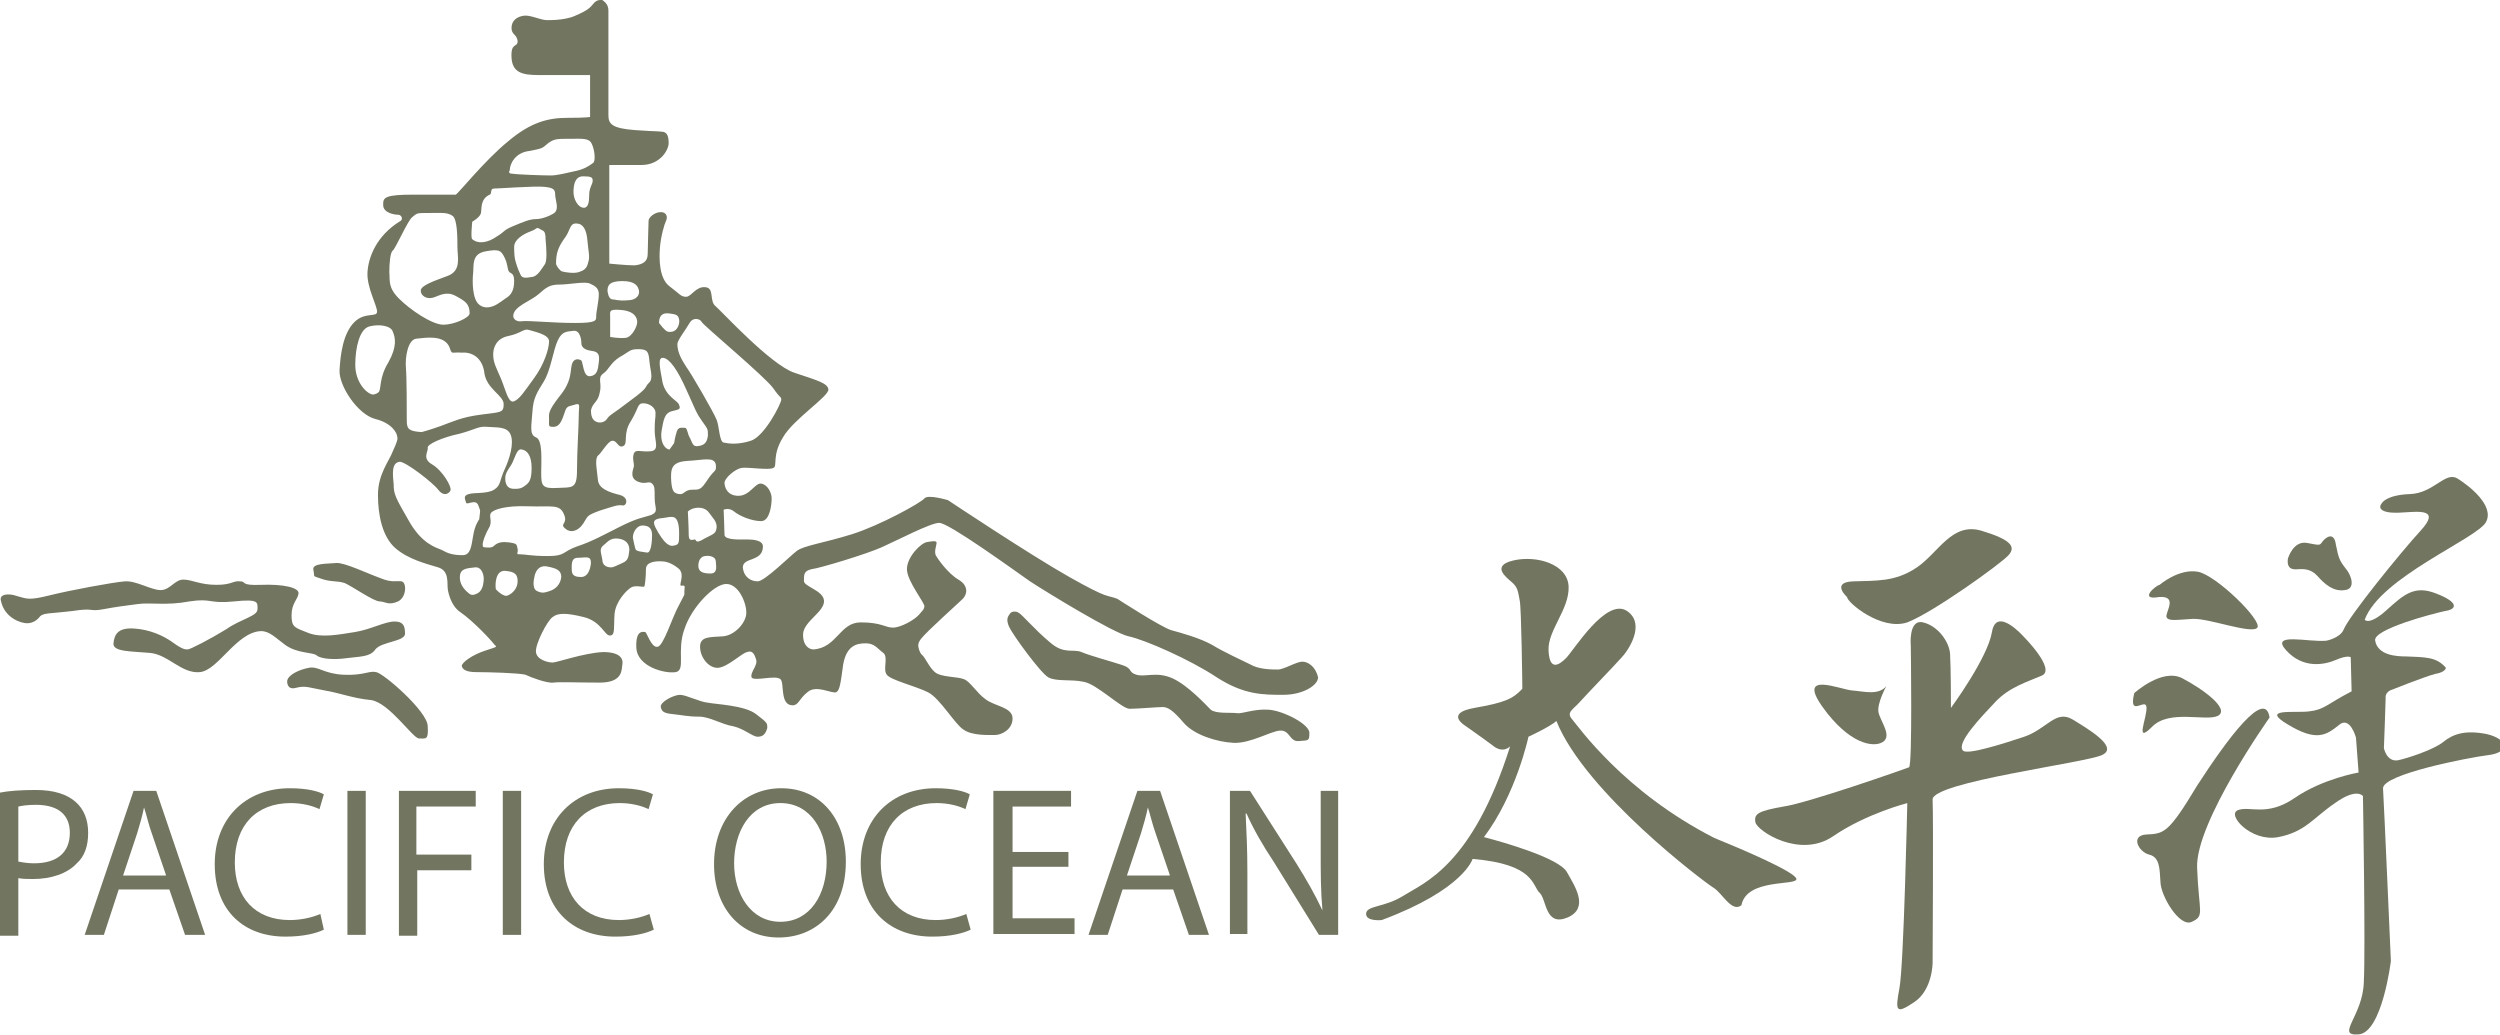 <?xml version="1.0" encoding="utf-8"?>
<!-- Generator: Adobe Illustrator 21.1.0, SVG Export Plug-In . SVG Version: 6.00 Build 0)  -->
<svg version="1.1" id="圖層_1" xmlns="http://www.w3.org/2000/svg" xmlns:xlink="http://www.w3.org/1999/xlink" x="0px" y="0px"
	 viewBox="0 0 286.4 118.6" style="enable-background:new 0 0 286.4 118.6;" xml:space="preserve">
<style type="text/css">
	.st0{fill:#727660;}
</style>
<path class="st0" d="M36.8,66.3c1.1,0.4,1.8,0.2,2.7,0.5c0.9,0.4,3.3,2.1,4,2.1c0.6,0,1,0.5,2.1,0c1-0.5,1-2.2,0.4-2.3
	c-0.6-0.1-1.1,0.2-2.5-0.4c-1.4-0.5-4.1-1.8-5-1.7c-1,0.1-2.8,0-2.6,0.8C36.1,66.2,35.7,65.9,36.8,66.3 M43.1,77
	c-0.8-0.2-1.4,0.4-3.7,0.3c-2.3-0.1-2.9-1-4-0.8c-1.1,0.2-2.4,0.8-2.5,1.5c0,0-0.1,1.1,1,0.8c1.1-0.3,1.6,0,3.3,0.3
	c1.8,0.3,3.2,0.9,5.3,1.1c2.1,0.3,4.8,4.4,5.5,4.4c0.8,0,1.1,0.2,1-1.4C49,81.5,43.9,77.1,43.1,77 M36.3,75.1c0.5,0.4,2,0.5,3.4,0.3
	c1.4-0.2,2.7-0.1,3.3-1c0.7-0.9,3.4-0.9,3.4-1.8c0-0.9-0.2-1.4-1.2-1.4c-1.1,0-2.7,0.9-4.5,1.2c-1.9,0.3-3.9,0.7-5.4,0.1
	c-1.5-0.6-1.9-0.6-1.9-2c0-1.4,0.7-1.8,0.8-2.5c0.1-0.7-1.8-1.1-4.3-1c-2.5,0.1-1.6-0.4-2.4-0.4c-0.8-0.1-0.9,0.4-2.7,0.4
	c-1.9,0-2.8-0.6-3.8-0.6c-1,0-1.5,1.2-2.6,1.2c-1.1,0-2.8-1.1-4.1-1c-1.3,0.1-6.2,1-8.6,1.6c-2.4,0.6-2.6,0.4-3.7,0.1
	c-1.1-0.4-2.1-0.2-1.9,0.5c0.4,2,2.3,2.6,3,2.6c0.7,0,1.2-0.4,1.5-0.8c0.4-0.4,1.2-0.3,3.7-0.6c2.5-0.4,1.9,0.1,3.5-0.2
	c1.6-0.3,2.5-0.4,4-0.6c1.4-0.2,3.3,0.2,5.9-0.3c2.6-0.4,2.2,0.3,5.1,0c2.9-0.3,2.7,0.1,2.7,0.9c0,0.8-1.9,1.1-3.6,2.3
	c-1.8,1.1-4.1,2.3-4.4,2.3c-0.3,0-0.6,0-1.7-0.8c-1.1-0.8-2.7-1.5-4.5-1.6c-1.8-0.1-2.2,0.7-2.3,1.7c-0.1,1,2.1,0.9,4.2,1.1
	c2.1,0.2,3.6,2.4,5.7,2.2c2.1-0.2,4.2-4.6,7-4.7c1,0,1.7,0.8,2.8,1.6C34.1,74.9,35.9,74.7,36.3,75.1 M86.6,81.8
	c-1.3-1-4.5-1.1-5.5-1.3c-1-0.1-2.5-0.9-3.2-0.9c-0.7,0-2.3,0.8-2.2,1.4c0.1,0.4,0.2,0.7,1.3,0.8c1,0.1,1.8,0.3,3.1,0.3
	c1.2,0,2.6,0.9,3.9,1.1c1.3,0.3,2.2,1.2,2.8,1.2c0.6,0,0.9-0.3,1.1-1C87.9,82.8,87.9,82.8,86.6,81.8 M145.3,81.3
	c-1.7-0.1-3,0.5-3.6,0.4c-0.6-0.1-2.4,0.1-3-0.4c-0.5-0.5-2.6-2.8-4.4-3.6c-1.8-0.8-3.1-0.1-4.1-0.4c-1-0.3-0.4-0.7-1.6-1.1
	c-1.2-0.4-3.8-1.1-4.7-1.5c-1-0.4-2,0.3-3.6-1.1c-1.8-1.5-3.2-3.2-3.6-3.4c-0.3-0.2-0.8-0.2-1,0.1c-0.2,0.3-0.5,0.6-0.1,1.5
	c0.4,0.9,3.6,5.3,4.5,5.8c0.9,0.5,2.6,0.2,4,0.5c1.5,0.2,4.4,3.1,5.3,3.1c0.9,0,3.2-0.2,3.8-0.2c0.6,0,1.2,0.4,2.4,1.8
	c1.2,1.4,3.8,2.2,5.7,2.3c1.9,0.1,4.2-1.3,5.3-1.4c1.2-0.1,1.1,1.3,2.2,1.2c1.1-0.1,1.2,0,1.2-0.9C150.1,83,147,81.4,145.3,81.3
	 M78.6,42c-0.5-0.8-1-1.6-1-2.6c0-0.4,1-1.7,1.4-2.4c0.4-0.7,1.2-0.5,1.4-0.1c0.2,0.4,7.3,6.3,8.2,7.6c0.9,1.3,0.9,0.9,0.9,1.3
	c0,0.4-1.9,4.2-3.5,4.7c-1.6,0.5-2.6,0.3-3.1,0.2c-0.5-0.1-0.5-1.9-0.8-2.6C81.8,47.3,79.2,42.8,78.6,42 M80.7,61.7
	c-1.1,0.7-0.9,0.1-1.1,0.1c-0.2,0-0.7,0.3-0.7-0.5c0-0.8-0.1-2.7-0.1-2.7c0.5-0.5,1.8-0.7,2.4,0.1c0.5,0.7,0.9,1,0.9,1.7
	C82,61.1,81.9,61.1,80.7,61.7 M81.4,65.7c-0.9,0-1.4-0.2-1.4-0.9c0-0.7,0.4-1.1,0.8-1.1c0.5-0.1,1.2,0.1,1.2,0.6
	C82,64.7,82.3,65.7,81.4,65.7 M77.8,56.6c-0.6-0.1-0.8-0.3-0.9-1.4c-0.1-1.5,0-2.3,1.9-2.4c1.8-0.1,3-0.5,3.2,0.4
	c0.1,0.9-0.1,0.5-0.9,1.7c-0.8,1.2-0.9,1.2-1.8,1.2C78.4,56.1,78.4,56.7,77.8,56.6 M77.2,62.5c-0.7,0.2-1.3-0.7-1.8-1.5
	c-0.5-0.9-0.8-1.4,0.1-1.6c1-0.1,1.4-0.3,1.8-0.1c0.3,0.2,0.5,0.7,0.5,1.8C77.8,62.2,77.8,62.4,77.2,62.5 M74.1,63.3
	c-0.5-0.1-1.2-0.1-1.3-0.4c-0.1-0.3-0.3-1.3-0.3-1.3c0-0.7,0.5-1.4,1.1-1.4c0.7,0,1.1,0.3,1.1,1.1C74.7,62,74.6,63.4,74.1,63.3
	 M71.1,60.3c-2,1-3.2,1.7-5,2.3c-1.7,0.6-1.3,1.1-3.3,1.1c-2,0-2.6-0.2-3.2-0.2s-0.2-0.1-0.3-0.6c-0.1-0.5-0.1-0.6-0.6-0.7
	c-0.5-0.1-1.3-0.2-1.8,0.1c-0.5,0.3-0.3,0.5-1.4,0.4c-0.5,0,0-1.3,0.5-2.2c0.5-0.8-0.1-1.4,0.3-1.8c0.3-0.3,1.5-0.8,4.2-0.7
	c2.7,0.1,3.6-0.3,4.1,0.9c0.5,1.1-0.5,1.1,0.1,1.6c0.6,0.6,1.5,0.4,2.1-0.5c0.6-0.9,0.3-0.9,1.9-1.5c1.6-0.5,2.1-0.7,2.6-0.6
	c0.5,0.1,0.8-0.9-0.3-1.2c-1.2-0.3-2.4-0.7-2.5-1.7c-0.1-1.1-0.4-2.4,0-2.8c0.4-0.3,1.1-1.6,1.6-1.7c0.6-0.1,0.7,0.9,1.3,0.6
	c0.6-0.3-0.1-1.4,0.9-2.9c0.9-1.5,0.7-2,1.4-2c0.7,0,1.4,0.5,1.4,1.1c0,0.7-0.1,0.7-0.1,2c0,1.3,0.6,2.3-0.5,2.4
	c-1.1,0.1-1.7-0.3-1.9,0.3c-0.2,0.6,0.1,1.1,0,1.5c-0.1,0.4-0.6,1.5,0.9,1.8c0.6,0.1,0.9-0.2,1.2,0.1c0.3,0.3,0.3,0.5,0.3,1.7
	c0,1.1,0.5,1.5-0.4,1.9C73.7,59.3,73.1,59.3,71.1,60.3 M71.3,64.5c-0.7,0.3-1,0.5-1.3,0.5c-0.3,0-1-0.1-1-0.9
	c-0.1-0.7-0.4-1.2,0.1-1.6c0.5-0.4,0.8-0.9,1.7-0.8c0.9,0.1,1.3,0.6,1.3,1.3C72,63.8,72,64.2,71.3,64.5 M66.6,66.1
	c-0.6,0-1.1-0.1-1.1-0.8c0-0.6-0.1-1.4,0.7-1.4c0.9,0,1.5-0.3,1.5,0.6C67.6,65.5,67.2,66.1,66.6,66.1 M63,67.7
	c-0.6,0.2-0.9,0.3-1.5,0c-0.6-0.3-0.3-1.5-0.3-1.5c0.1-0.7,0.5-1.5,1.5-1.3c1,0.2,1.6,0.4,1.6,1.2C64.2,67,63.6,67.5,63,67.7
	 M58.2,68.2c-0.5,0.3-1.4-0.7-1.4-0.7c-0.1-0.7,0-2.2,1.1-2.1c1.1,0.1,1.4,0.4,1.4,1.2C59.3,67.4,58.7,68,58.2,68.2 M54.4,68.1
	c-0.3,0.1-0.5,0.1-1-0.4c-0.5-0.5-0.8-1.1-0.7-1.8c0.1-0.8,0.9-0.8,1.7-0.9c0.8-0.1,1.1,0.9,1,1.6C55.3,67.8,54.7,68,54.4,68.1
	 M50.6,63c-0.7-0.3-2.3-0.7-3.8-3.4c-1.5-2.6-1.7-3-1.7-4.1c-0.1-1.1-0.3-2.5,0.7-2.6c0.7,0,3.8,2.4,4.4,3.2
	c0.6,0.8,1.2,0.5,1.4,0.1c0.2-0.4-0.9-2.3-2.1-3c-1.2-0.7-0.4-1.5-0.5-1.9c-0.1-0.4,1.7-1.2,3.6-1.6c1.9-0.5,2.2-0.9,3.2-0.8
	c1,0.1,2.3-0.1,2.7,0.9c0.4,1-0.1,2.7-0.7,4c-0.6,1.3-0.4,1.8-1.2,2.3c-0.8,0.5-2.3,0.3-2.9,0.5c-0.7,0.2-0.4,0.6-0.3,1
	c0.1,0.3,1.1-0.5,1.4,0.3c0.3,0.8,0.2,0.5,0.1,1.6c0,0-0.5,0.6-0.7,1.9c-0.2,1.2-0.3,2.2-1.2,2.2C51.9,63.6,51.3,63.4,50.6,63
	 M44.5,41.5c-1.1,1.8-0.8,3-1.1,3.4c-0.3,0.3-0.7,0.3-0.7,0.3c-0.7-0.1-2-1.4-2-3.4c0-2,0.5-4.1,1.6-4.4c1.1-0.3,2.5-0.1,2.7,0.6
	C45.3,38.7,45.5,39.7,44.5,41.5 M45,28.7c0.3-0.2,1.7-3.4,2.2-3.8c0.6-0.5,0.5-0.5,1.9-0.5c1.4,0,2.1-0.1,2.7,0.3
	c0.6,0.3,0.6,2.5,0.6,3.6c0,1.1,0.5,2.7-1.1,3.3c-1.6,0.6-3.1,1.1-3.1,1.7c0,0.6,0.7,1,1.4,0.8c0.7-0.2,1.5-0.8,2.6-0.2
	c1.1,0.6,1.6,0.9,1.6,2c0,0.5-1.8,1.3-3,1.3c-1.3,0-3.8-1.7-5.1-3c-1.3-1.3-1-2.1-1.1-3C44.6,30.2,44.7,28.9,45,28.7 M54.1,25.4
	c0,0,0.9-0.5,1-1c0.1-0.5-0.1-1.6,1-2.1c0.3-0.1,0-0.7,0.5-0.7c0.5,0,4.6-0.3,5.7-0.2c1.1,0.1,1.3,0.3,1.3,0.9
	c0,0.6,0.5,1.6-0.1,2.1c-0.6,0.4-1.5,0.7-2.1,0.7c-0.7,0-1.4,0.3-2.6,0.8c-1.2,0.5-0.9,0.6-1.9,1.2c-1,0.7-2.1,0.9-2.8,0.3
	C53.9,27.3,54.1,25.4,54.1,25.4 M58.4,19.5c0-0.7,0.6-2,2.2-2.2c1.6-0.3,1.5-0.3,2.2-0.9c0.7-0.5,1-0.5,2.5-0.5
	c1.5,0,2.2-0.1,2.5,0.6c0.3,0.6,0.5,2,0.1,2.2c-0.4,0.3-1,0.7-2,0.9c-1,0.2-2,0.5-2.8,0.5c-0.9,0-3.8-0.1-4.4-0.2
	C58.1,19.9,58.4,19.5,58.4,19.5 M65.7,22c0-0.9,0.2-1.8,1.1-1.8c0.9,0,1.1,0.1,1.1,0.5c0,0.4-0.4,0.8-0.4,1.6c0,0.8-0.1,1.5-0.6,1.5
	C66.2,23.8,65.7,22.8,65.7,22 M66,25.6c0.8,0,1.2,0.7,1.3,2c0.1,1.2,0.3,1.8,0.1,2.4c-0.1,0.5-0.3,0.9-0.9,1.1
	c-0.6,0.3-1.7,0.1-2.1,0c-0.3-0.1-0.7-0.7-0.7-0.9c0-1.1,0.2-1.8,0.9-2.8C65.4,26.4,65.2,25.6,66,25.6 M58.9,28.3
	c0-0.9,1.1-1.5,1.9-1.8c0.8-0.3,0.6-0.5,1-0.3c0.4,0.3,0.7,0.1,0.7,1.2c0.1,1.1,0.2,2.5-0.1,2.9c-0.3,0.4-0.7,1.2-1.3,1.4
	c-0.7,0.1-1.3,0.3-1.5-0.3c-0.3-0.6-0.5-1.3-0.6-1.7C58.9,29.3,58.9,28.3,58.9,28.3 M68.6,33.7c0,0.8-0.3,2-0.3,2.5
	c0,0.5,0.1,0.8-2.4,0.8c-2.5,0-5.5-0.3-6.1-0.2c-0.7,0.1-1-0.3-1-0.6c0-1.1,2-1.7,2.9-2.5c0.9-0.8,1.3-1.1,2.4-1.1
	c1.1,0,3-0.4,3.5-0.1C68,32.7,68.6,32.9,68.6,33.7 M59.8,51.5c0.6,0.1,1.1,0.7,1.1,2.1c0,1.4-0.3,1.7-0.7,2C59.7,56,59.4,56,58.9,56
	c-0.5,0-0.9-0.2-1-0.9c-0.1-0.8,0.2-1.1,0.7-1.9C59,52.5,59.2,51.3,59.8,51.5 M57.4,43.4c-0.5-1.2-0.9-1.8-0.9-2.8
	c0-0.7,0.3-1.8,1.7-2.1c1.5-0.3,1.8-0.9,2.4-0.7c0.6,0.2,2.3,0.5,2.3,1.3c0,0.9-0.6,2.7-1.7,4.2c-1.1,1.5-1.7,2.5-2.4,2.7
	C58.2,46.1,57.9,44.6,57.4,43.4 M54.2,31.3c0.1-0.9-0.2-2.2,1.4-2.5c1.6-0.3,1.8-0.1,2.2,0.7c0.4,0.8,0.3,1.3,0.5,1.6
	c0.2,0.3,0.6,0.1,0.6,1.1c0,1-0.3,1.6-1,2c-0.7,0.5-1.2,0.9-1.9,1c-0.7,0.1-1.1-0.3-1.1-0.3C54.1,34.3,54.1,32.2,54.2,31.3
	 M55.5,42.8c0.3,1.8,2.2,2.5,2.2,3.5c0,1-0.3,0.9-2.6,1.2c-2.3,0.3-3.2,0.8-4.6,1.3c-1.4,0.5-2.2,0.7-2.2,0.7
	c-1.4-0.1-1.7-0.3-1.7-1.3c0-1.1,0-5-0.1-6.1c-0.1-1.1,0.2-3.2,1.2-3.3c1-0.1,3.2-0.5,3.8,1c0.3,0.9,0.2,0.5,1.4,0.6
	C54.1,40.3,55.3,41,55.5,42.8 M62.9,48.1c0,0.7-0.1,0.8,0.5,0.8c0.6,0,0.9-0.5,1.2-1.4c0.3-0.9,0.3-0.9,1.1-1.1
	c0.9-0.3,0.6,0,0.6,1.3c0,1.2-0.2,4-0.2,6.2c0,2.2-0.6,1.9-2.3,2c-1.7,0.1-1.8-0.3-1.8-1.7c0-1.4,0.2-3.8-0.6-4.1
	c-0.8-0.3-0.5-1.4-0.4-3c0.1-1.5,0.5-2.1,1.3-3.4c0.8-1.3,1.1-3.7,1.6-4.7c0.5-1.1,1.1-1,1.8-1.1c0.7-0.1,0.9,0.9,0.9,1.4
	c0,0.5,0.4,0.8,1.2,0.9c0.8,0.1,0.9,0.5,0.8,1.3c-0.1,0.9-0.2,1.5-1,1.6c-0.8,0.1-0.8-1.6-1-1.8c-0.3-0.2-0.9-0.3-1.1,0.5
	c-0.2,0.9,0,1.9-1.4,3.6C62.7,47.2,62.9,47.4,62.9,48.1 M68.7,45c0.3-1.1-0.3-1.7,0.4-2.2c0.7-0.5,0.8-1.2,1.9-1.9
	c1.1-0.6,1.1-0.9,2.1-0.9c1.1,0,1.2,0.3,1.3,1.4c0.1,1.1,0.5,2-0.1,2.5c-0.5,0.5,0.1,0.4-2.1,2c-2.2,1.7-2.2,1.5-2.6,2
	c-0.3,0.5-0.8,0.5-0.8,0.5c-0.1,0-0.1,0-0.2,0c-0.6-0.1-0.9-0.5-0.9-1.4C67.9,46.1,68.5,46.1,68.7,45 M71,35.5c1.8,0.1,2,1,2,1.4
	c0,0.5-0.6,1.7-1.3,1.8c-0.7,0.1-1.8-0.1-1.8-0.1v-2.2C69.9,35.7,69.7,35.4,71,35.5 M69.6,33.3c0-0.5,0.1-1.1,1.7-1.1
	c1.5,0,1.8,0.6,1.9,1.1c0.1,0.5-0.3,1.1-1.3,1.1c-1,0.1-1.5-0.1-1.7-0.1c-0.3,0-0.5-0.3-0.6-0.9V33.3z M77.8,46.4
	c-0.1-0.5-1.5-0.9-1.9-2.6c-0.3-1.7-0.6-2.9,0.1-2.8c0.7,0.1,1.6,1.3,2.7,3.8c1.1,2.4,1,2.4,1.7,3.4c0.7,1,0.7,0.9,0.7,1.7
	c-0.1,0.8-0.4,1.1-1.1,1.2c-0.7,0.1-0.6-0.3-1.1-1.2C78.6,49,78.7,49,78.2,49c-0.5,0-0.6,0.1-0.8,0.9c-0.2,0.8-0.1,0.7-0.2,0.9
	l-0.5,0.7c-0.7-0.1-1.1-1.1-0.9-2.2c0.2-1.1,0.3-2,1.2-2.2C77.8,46.9,78,46.9,77.8,46.4 M76.6,35.9c0.9,0.1,1.1,0.2,1.2,0.7
	c0.1,0.5-0.2,1.3-0.8,1.4c-0.6,0.1-0.7-0.1-1.1-0.5L75.5,37C75.5,36.4,75.7,35.8,76.6,35.9 M149.2,75.8c-0.7,0-2.1,0.9-2.8,0.9
	c-0.7,0-2.2,0-3.2-0.6c-1-0.5-3-1.4-4.3-2.2c-1.4-0.8-3.6-1.4-4.7-1.7c-1.1-0.3-6.2-3.6-6.2-3.6c-1.3-0.5-0.9,0.1-5.5-2.5
	c-4.6-2.6-13.9-8.8-13.9-8.8s-2.3-0.7-2.7-0.2c-0.4,0.5-5.1,3.1-8.3,4.1c-3.2,1-5.5,1.3-6.3,1.9c-0.8,0.6-3.7,3.5-4.5,3.5
	c-0.8,0-1.6-0.5-1.7-1.6c0-1.2,2.3-0.6,2.3-2.4c0-0.7-1.1-0.8-1.8-0.8c-0.8,0-2.5,0.1-2.6-0.5c0-0.5-0.1-2.9-0.1-2.9
	s0.6-0.3,1.2,0.2c0.6,0.5,2,1.1,3.1,1.1c1,0,1.2-1.9,1.2-2.6c0-0.7-0.5-1.6-1.2-1.7c-0.7-0.1-1.3,1.4-2.6,1.4c-1.3,0-1.6-1-1.6-1.5
	c0-0.5,1.2-1.6,2-1.7c0.8-0.1,3.1,0.3,3.6,0c0.5-0.2-0.2-1.4,1.1-3.5c1.2-2.1,5.3-4.7,5.2-5.5c-0.1-0.7-1.2-1-3.9-1.9
	c-2.7-0.9-8.3-7-9-7.6c-0.8-0.6-0.1-2.1-1.2-2.2c-1.1-0.1-1.6,1.1-2.2,1.1c-0.6,0-0.7-0.3-1.9-1.2c-1.2-0.9-1.2-3.2-1.1-4.4
	c0.1-1.3,0.5-2.7,0.7-3.1c0.2-0.4,0.1-1-0.6-1c-0.7,0-1.4,0.6-1.4,1c0,0.5-0.1,2.9-0.1,3.8c0,0.9-0.6,1.2-1.5,1.3
	c-0.9,0-2.9-0.2-2.9-0.2l0-11.3h3.7c2.1,0,3.1-1.7,3.1-2.5c0-0.8-0.2-1.1-0.4-1.2c-0.2-0.2-0.9-0.1-3.5-0.3c-2.6-0.2-3-0.7-3-1.7
	V1.2c0-0.8-0.6-1.1-0.7-1.2c-0.1,0-0.6-0.1-1,0.4c-0.4,0.5-0.7,0.8-2.1,1.4c-1.3,0.6-3.4,0.5-3.4,0.5c-0.8-0.1-1.8-0.6-2.5-0.5
	c-0.7,0.1-1.4,0.5-1.4,1.4c0,0.8,0.6,0.7,0.7,1.5c0,0.8-0.8,0.1-0.7,1.9c0.1,1.7,1.2,2,3.1,2c1.9,0,5.9,0,5.9,0v4.8
	c0,0-0.4,0.1-2.6,0.1c-2.2,0-4.2,0.5-6.8,2.7c-2.7,2.2-5.8,6.1-6,6.1h-4.9c-3,0-3.4,0.3-3.4,1v0.2c0,0.9,1.3,1.1,1.7,1.1
	c0.4,0,0.6,0.5,0.3,0.7c-2.8,1.7-3.7,4.2-3.8,5.9c-0.1,1.7,1.1,3.8,1.1,4.5c0,0.7-1.4,0-2.6,1.2c-1.3,1.3-1.6,3.7-1.7,5.5
	c-0.1,1.8,2.1,5.1,4.1,5.6c2,0.5,2.5,1.7,2.5,2c0.1,0.3,0,0.6-0.5,1.7c-0.4,1.1-1.7,2.6-1.7,5c0,2.3,0.5,4.8,2,6.1
	c1.5,1.3,3.6,1.8,4.9,2.2c1.3,0.4,1,1.8,1.1,2.5c0.1,0.7,0.5,2,1.4,2.6c1.6,1.1,3.7,3.4,3.9,3.7c0.2,0.3,0.7,0.2-0.9,0.7
	c-1.6,0.5-2.8,1.4-2.8,1.8c0.1,0.4,0.5,0.7,1.7,0.7c1.3,0,4.9,0.1,5.6,0.3c0.6,0.3,2.5,1,3.2,0.9c0.7-0.1,2.6,0,5.3,0
	c2.7,0,2.5-1.5,2.6-2.1c0.1-0.5-0.1-1.4-2.2-1.4c-2.2,0.1-5.3,1.2-5.8,1.2c-0.5,0-1.8-0.3-1.9-1.2c-0.1-0.9,1.3-3.6,1.9-4
	c0.6-0.5,1.6-0.5,3.6,0c2,0.5,2.4,2.2,3,2.1c0.6,0,0.4-1,0.5-2.4c0.1-1.5,1.4-2.8,1.9-3.1c0.5-0.3,1.4,0,1.5-0.1
	c0.1-0.1,0.2-1.2,0.2-2c0-0.8,1-0.9,1.6-0.9c0.6,0,1.2,0.1,2.1,0.8c0.9,0.7-0.1,2.1,0.4,2c0.5-0.1,0.3,0.2,0.3,0.7
	c0,0.5,0.1,0.1-0.6,1.5c-0.8,1.4-1.8,4.8-2.5,4.8c-0.7,0.1-1.2-1.7-1.4-1.7c-0.2,0-1.1-0.3-1,1.8c0.1,2.2,3.3,3,4.5,2.8
	c1.2-0.2,0.1-2.4,1-4.9c0.8-2.5,3.4-5.2,4.8-5.2c1.4,0,2.3,2.1,2.3,3.3c0,1.1-1.3,2.6-2.7,2.7c-1.5,0.1-2.6,0-2.6,1.2
	c0,1.2,1,2.5,2.1,2.4c1.1-0.1,2.7-1.7,3.3-1.8c0.5-0.2,0.8,0.1,1,0.8c0.3,0.7-0.7,1.5-0.5,2.1c0.3,0.5,2.7-0.3,3.3,0.2
	c0.5,0.4-0.1,3,1.4,3c0.7,0,0.7-0.7,1.7-1.5c1-0.9,2.8,0.2,3.3,0c0.4-0.2,0.5-1,0.8-3.2c0.4-2.2,1.6-2.4,2.6-2.4c1,0,1.3,0.6,2,1.1
	c0.6,0.5-0.1,1.9,0.4,2.5c0.4,0.6,3.3,1.3,4.7,2c1.4,0.7,3.1,3.7,4.1,4.3c1,0.7,2.9,0.6,3.6,0.6c0.7,0,2-0.6,2-1.9
	c0-1.3-2.1-1.4-3.1-2.2c-1-0.7-1.8-2.1-2.5-2.3c-0.7-0.3-2.6-0.2-3.3-0.8c-0.7-0.6-1.1-1.7-1.5-2c-0.3-0.3-0.4-0.9-0.4-1
	c0-0.2,0-0.4,0.3-0.8c0.7-0.9,4.3-4.1,4.8-4.6c0.5-0.5,0.7-1.5-0.5-2.2c-1.2-0.7-2.4-2.4-2.6-2.8c-0.2-0.4,0.1-1.2,0.1-1.4
	c0-0.3-0.5-0.2-1.1-0.1c-0.7,0.1-2.3,1.7-2.3,3.1c0,1.4,2.1,3.9,2,4.3c-0.1,0.4-0.1,0.3-0.6,0.9c-0.5,0.6-2.1,1.5-3,1.5
	c-0.9,0-1.3-0.6-3.7-0.6c-2.4,0-2.7,2.9-5.4,3.1c-0.4,0-1.2-0.3-1.2-1.7c0-1.5,2.5-2.6,2.4-3.9c-0.1-1.2-2.4-1.6-2.3-2.3
	c0-0.7,0-1.1,0.9-1.3c0.9-0.1,6.2-1.7,8-2.5c1.8-0.8,5.6-2.8,6.6-2.8c1.1,0,8.4,5.3,10.4,6.7c2,1.3,9.5,5.9,11.3,6.3
	c1.9,0.4,7.1,2.7,10.1,4.7c3.1,2,5.3,2,7.6,2c2.3,0,4-1.1,4-2C150.7,76.3,149.8,75.8,149.2,75.8"/>
<g>
	<path class="st0" d="M173,85.5c0,0-0.8,0.9-2-0.1c-1.2-0.9-3.2-2.3-3.2-2.3s-2.3-1.4,1.1-2c3.4-0.6,4.4-1,5.5-2.2
		c0,0-0.1-9.2-0.3-10.1c-0.2-1-0.2-1.5-0.9-2.1c-0.7-0.6-2.4-1.9,0.2-2.5c2.6-0.6,6.2,0.4,6.3,3c0.1,2.6-2.4,5-2.3,7.3
		c0.1,2.3,1.1,1.8,2,0.9c0.9-0.9,4.6-7,7-5.4c2.2,1.5,0.1,4.6-0.7,5.4c-0.8,0.9-3.9,4.1-4.7,5c-0.8,0.9-1.6,1.2-0.9,2
		c0.7,0.8,5.9,8.3,16.3,13.6c3.2,1.3,9.3,3.9,9.4,4.7c0,0.8-5.7-0.1-6.3,3c-1.1,0.9-2.2-1.4-3.2-2c-1-0.6-14.7-10.9-18-19.1
		c-0.8,0.7-3.2,1.8-3.2,1.8s-1.4,6.6-5.1,11.5c2.3,0.6,8.6,2.4,9.5,4c0.9,1.6,2.6,4.1,0.1,5.2c-2.6,1.1-2.4-2-3.2-2.8
		c-0.9-0.8-0.5-3.3-7.7-3.9c0,0-1,3.5-10.4,7c0,0-1.8,0.2-1.8-0.7c0-1,2.1-0.7,4.3-2.1C163.2,101.1,168.7,99.1,173,85.5z"/>
	<path class="st0" d="M211.6,68.4c0,0-1.9-1.7,0.7-1.8c2.6-0.1,4.8,0.1,7.3-1.6c2.5-1.7,4-5.2,7.4-4.2c3.3,1,4,1.8,3.1,2.8
		c-0.9,1-8.7,6.6-11.6,7.7C215.5,72.3,211.6,69,211.6,68.4z"/>
	<path class="st0" d="M218.9,74c0,0-0.3-3.1,1.4-2.7c1.7,0.4,3,2.2,3.1,3.6c0.1,1.5,0.1,6.2,0.1,6.2s4.2-5.7,4.7-8.7
		c0.5-3,3.6,0.5,3.6,0.5s3.8,3.8,2.1,4.5c-1.6,0.7-3.7,1.3-5.3,3c-1.6,1.7-4.6,4.8-3.7,5.6c0.5,0.5,4.6-0.8,7-1.6
		c2.6-0.9,3.6-3.1,5.5-2c1.8,1.1,5.4,3.2,3.4,4.1c-1.9,0.9-19.5,3.1-19.4,5.1c0.1,2,0,18.7,0,18.7s0,3.1-2.1,4.5
		c-2.1,1.4-2.2,1.1-1.7-1.6c0.5-2.6,0.9-21.2,0.9-21.2s-4.7,1.2-8.5,3.8c-3.8,2.6-8.7-0.6-8.9-1.6c-0.2-1,0.4-1.3,3.2-1.8
		c2.8-0.4,13.9-4.3,14.4-4.5C219.1,87.7,218.9,74,218.9,74z"/>
	<path class="st0" d="M216.1,78.6c0,0-1.1,2-0.9,3c0.2,1,1.6,2.7,0.5,3.4c-1.1,0.7-3.9,0.2-6.9-4s2-2,3.4-1.9
		C213.5,79.2,215.2,79.7,216.1,78.6z"/>
	<path class="st0" d="M247.4,67c0,0,2.2-1.9,4.4-1.5c2.1,0.4,7.4,5.6,6.8,6.4c-0.6,0.8-5.6-1.1-7.4-1c-1.8,0.1-2.8,0.3-3-0.2
		c-0.2-0.5,1.4-2.5-0.9-2.3C245,68.8,246.9,67.1,247.4,67z"/>
	<path class="st0" d="M244.5,79.4c0,0,3.2-2.9,5.5-1.7c2.3,1.2,5.5,3.5,4.1,4.3c-1.4,0.7-5.6-0.8-7.6,1.3c-2,2-0.5-1.1-0.6-2.3
		C245.8,79.9,243.8,82.3,244.5,79.4z"/>
	<path class="st0" d="M260,82.2c0,0-8.5,12-8.3,17.2c0.2,5.2,0.9,5.5-0.6,6.2c-1.4,0.7-3.6-3-3.6-4.6c-0.1-1.6-0.1-2.8-1.3-3.1
		c-1.2-0.3-2.2-2.2-0.3-2.3c2-0.1,2.5-0.1,5.8-5.6C255.2,84.6,259.5,78.8,260,82.2z"/>
	<path class="st0" d="M262.1,64c0,0,0.6-2.1,2.2-1.8c1.6,0.3,1.4,0.3,1.8-0.2c0.4-0.5,1.3-1.1,1.5,0.4c0.3,1.5,0.4,1.8,1.1,2.7
		c0.7,0.8,1.2,2.4-0.1,2.5c-1.3,0.2-2.3-0.7-3.1-1.6c-0.8-0.9-1.7-0.8-2.1-0.8C263.1,65.2,261.9,65.5,262.1,64z"/>
	<path class="st0" d="M272.9,57.6c0,0,0.5-0.9,3.2-1c2.7-0.1,4-2.6,5.4-1.8c1.3,0.8,4.3,3.1,3.3,5c-1,1.9-12.1,6.3-13.9,11.2
		c0,0,0.5,0.7,2.5-1.1c2-1.8,3.2-2.9,5.7-1.9c2.6,1,2.4,1.8,1,2c-1.4,0.3-8.3,2.1-8,3.4c0.3,1.7,2.5,1.8,3.5,1.8
		c2.1,0.1,3.5,0,4.6,1.3c0,0,0,0.5-1.2,0.7c-1.2,0.3-5.2,1.9-5.2,1.9s-0.6,0.3-0.5,0.9c0,0.5-0.2,5.7-0.2,5.7s0.3,1.6,1.6,1.4
		c1-0.2,4.1-1.2,5.2-2.1c1.1-0.9,2.5-1.4,5-0.9c2.5,0.6,2.6,2.1,0.2,2.4c-2.4,0.3-12.1,2.2-12.1,3.8c0.1,1.5,0.9,19.8,0.9,19.8
		s-1,8.2-3.7,8.4c-2.7,0.2,0.5-2.1,0.6-6c0.2-3.9-0.1-21.3-0.1-21.3s-0.7-1-3.2,0.8c-2.5,1.7-3.4,3.3-6.5,3.9
		c-3.1,0.6-6-2.6-4.6-3.1c1.4-0.5,3.3,0.8,6.5-1.4c3.2-2.2,7.3-2.9,7.3-2.9l-0.3-4c0,0-0.7-2.6-2-1.4c-1.4,1.1-2.5,1.9-5.8-0.1
		c-3.2-1.9,0.7-1.3,2.4-1.5c1.8-0.2,2-0.8,4.9-2.3l-0.1-3.9c0,0-0.3-0.3-1.7,0.3c-1.4,0.6-3.8,1-5.7-1.1c-1.9-2.1,2.6-0.9,4.6-1.1
		c0,0,1.6-0.3,2-1.3c0.6-1.5,6.5-8.8,8.8-11.3c2.3-2.5-0.1-2.2-1.9-2.1C273.2,58.9,272.2,58.4,272.9,57.6z"/>
</g>
<g>
	<path class="st0" d="M0,90.8c1-0.2,2.4-0.3,4.1-0.3c2.1,0,3.6,0.5,4.6,1.4c0.9,0.8,1.4,2,1.4,3.5c0,1.5-0.4,2.7-1.3,3.5
		c-1.1,1.2-3,1.8-5,1.8c-0.6,0-1.2,0-1.7-0.1v6.6H0V90.8z M2.1,98.7c0.5,0.1,1.1,0.2,1.8,0.2c2.6,0,4.1-1.2,4.1-3.5
		c0-2.2-1.5-3.2-3.9-3.2c-0.9,0-1.6,0.1-2,0.2V98.7z"/>
	<path class="st0" d="M13.6,101.9l-1.7,5.2H9.7l5.6-16.5h2.6l5.6,16.5h-2.3l-1.8-5.2H13.6z M19,100.2l-1.6-4.7
		c-0.4-1.1-0.6-2.1-0.9-3h0c-0.2,1-0.5,2-0.8,3l-1.6,4.8H19z"/>
	<path class="st0" d="M37.1,106.5c-0.8,0.4-2.3,0.8-4.4,0.8c-4.7,0-8.1-2.9-8.1-8.3c0-5.2,3.5-8.7,8.6-8.7c2.1,0,3.4,0.4,3.9,0.7
		l-0.5,1.7c-0.8-0.4-2-0.7-3.3-0.7c-3.9,0-6.4,2.5-6.4,6.8c0,4,2.3,6.6,6.3,6.6c1.3,0,2.6-0.3,3.5-0.7L37.1,106.5z"/>
	<path class="st0" d="M41.9,90.6v16.5h-2.1V90.6H41.9z"/>
	<path class="st0" d="M45.6,90.6h8.9v1.8h-6.8v5.5H54v1.8h-6.2v7.5h-2.1V90.6z"/>
	<path class="st0" d="M59.7,90.6v16.5h-2.1V90.6H59.7z"/>
	<path class="st0" d="M74.9,106.5c-0.8,0.4-2.3,0.8-4.4,0.8c-4.7,0-8.2-2.9-8.2-8.3c0-5.2,3.5-8.7,8.6-8.7c2.1,0,3.4,0.4,3.9,0.7
		l-0.5,1.7c-0.8-0.4-2-0.7-3.3-0.7c-3.9,0-6.4,2.5-6.4,6.8c0,4,2.3,6.6,6.3,6.6c1.3,0,2.6-0.3,3.5-0.7L74.9,106.5z"/>
	<path class="st0" d="M96.9,98.7c0,5.7-3.5,8.7-7.7,8.7c-4.4,0-7.4-3.4-7.4-8.4c0-5.2,3.3-8.7,7.7-8.7C94,90.3,96.9,93.8,96.9,98.7z
		 M84.1,98.9c0,3.5,1.9,6.7,5.3,6.7c3.4,0,5.3-3.1,5.3-6.9c0-3.3-1.7-6.7-5.3-6.7C85.9,92,84.1,95.3,84.1,98.9z"/>
	<path class="st0" d="M111.2,106.5c-0.8,0.4-2.3,0.8-4.4,0.8c-4.7,0-8.2-2.9-8.2-8.3c0-5.2,3.5-8.7,8.6-8.7c2.1,0,3.4,0.4,3.9,0.7
		l-0.5,1.7c-0.8-0.4-2-0.7-3.3-0.7c-3.9,0-6.4,2.5-6.4,6.8c0,4,2.3,6.6,6.3,6.6c1.3,0,2.6-0.3,3.5-0.7L111.2,106.5z"/>
	<path class="st0" d="M122.4,99.3H116v5.9h7.1v1.8h-9.3V90.6h8.9v1.8H116v5.2h6.4V99.3z"/>
	<path class="st0" d="M128.6,101.9l-1.7,5.2h-2.2l5.6-16.5h2.6l5.6,16.5h-2.3l-1.8-5.2H128.6z M134,100.2l-1.6-4.7
		c-0.4-1.1-0.6-2.1-0.9-3h0c-0.2,1-0.5,2-0.8,3l-1.6,4.8H134z"/>
	<path class="st0" d="M140.9,107.1V90.6h2.3l5.3,8.3c1.2,1.9,2.2,3.7,3,5.4l0,0c-0.2-2.2-0.2-4.2-0.2-6.8v-6.9h2v16.5h-2.2l-5.2-8.4
		c-1.2-1.8-2.3-3.7-3.1-5.5l-0.1,0c0.1,2.1,0.2,4.1,0.2,6.8v7H140.9z"/>
</g>
</svg>
